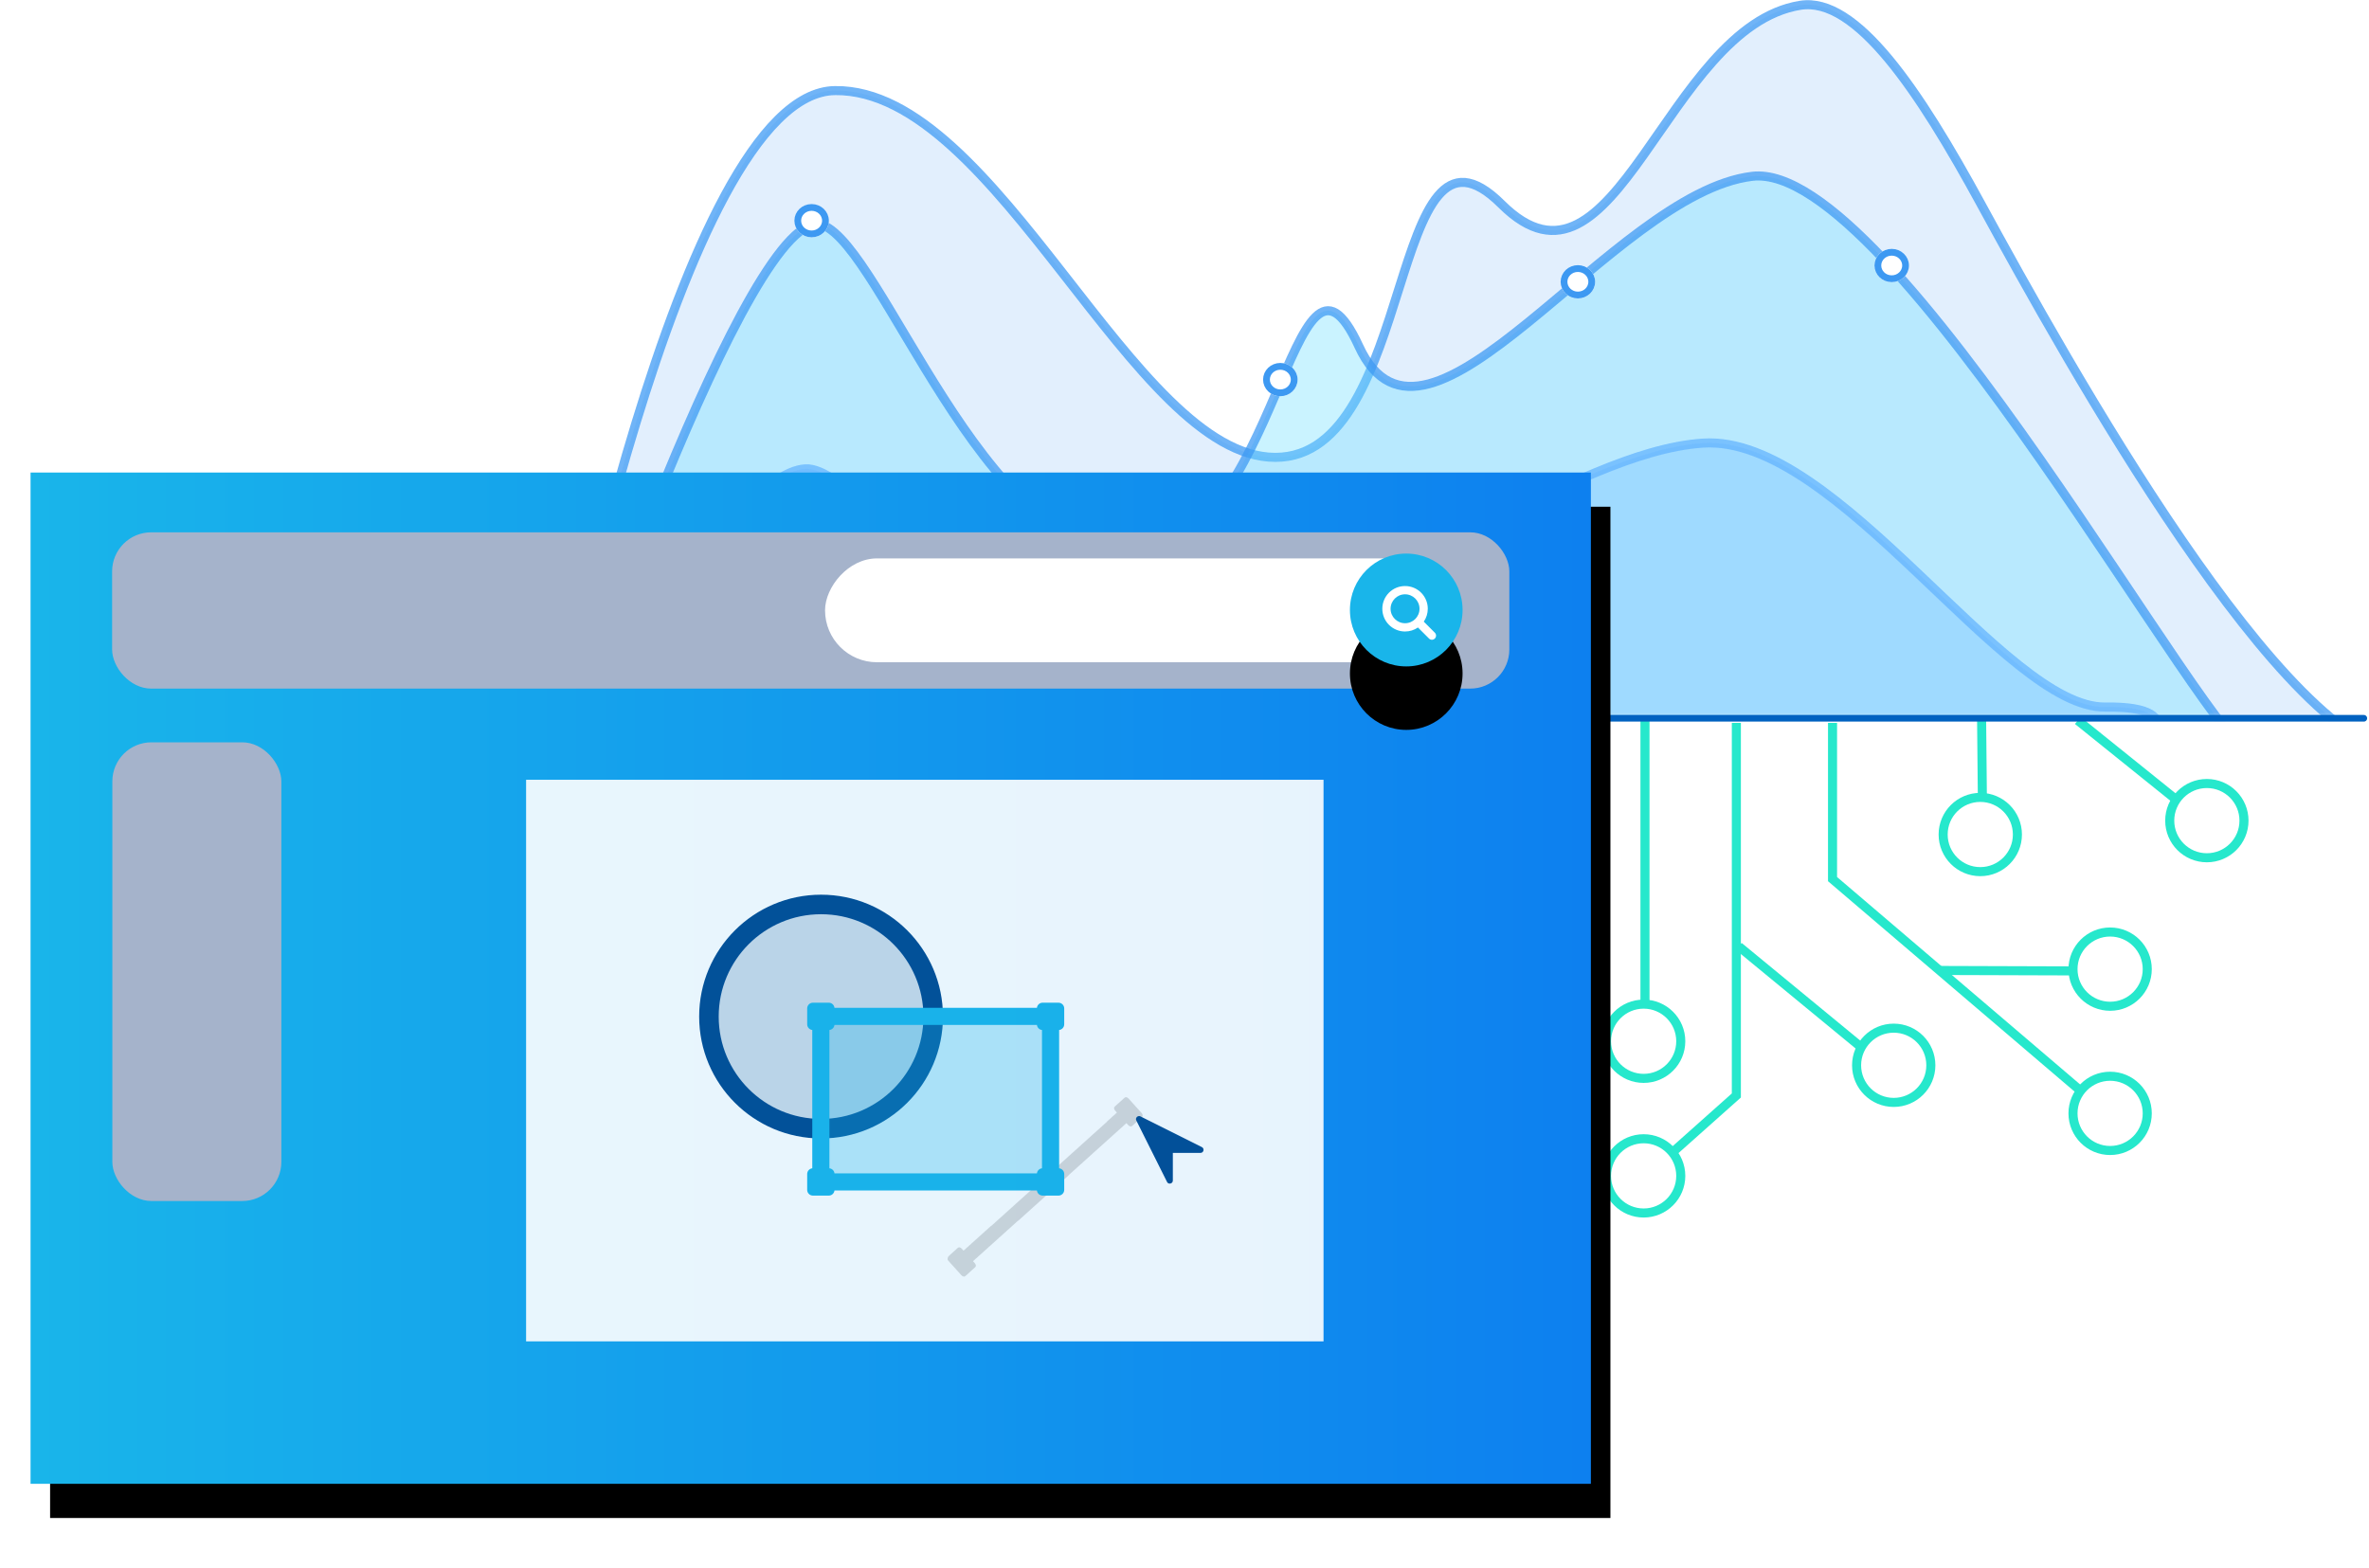 <svg height="321" viewBox="0 0 485 321" width="485" xmlns="http://www.w3.org/2000/svg" xmlns:xlink="http://www.w3.org/1999/xlink"><defs><linearGradient id="a" x1="0%" x2="100%" y1="61.966%" y2="61.966%"><stop offset="0" stop-color="#19b5ea"/><stop offset="1" stop-color="#0d80ef"/></linearGradient><path id="b" d="m0 .759h319.443v207.072h-319.443z"/><filter id="c" height="117.9%" width="111.6%" x="-4.5%" y="-5.6%"><feOffset dx="4" dy="7" in="SourceAlpha" result="shadowOffsetOuter1"/><feGaussianBlur in="shadowOffsetOuter1" result="shadowBlurOuter1" stdDeviation="5"/><feColorMatrix in="shadowBlurOuter1" type="matrix" values="0 0 0 0 0   0 0 0 0 0   0 0 0 0 0  0 0 0 0.07 0"/></filter><ellipse id="d" cx="11.898" cy="11.904" rx="11.531" ry="11.552"/><filter id="e" height="325.1%" width="325.5%" x="-112.7%" y="-56.3%"><feOffset dx="0" dy="13" in="SourceAlpha" result="shadowOffsetOuter1"/><feGaussianBlur in="shadowOffsetOuter1" result="shadowBlurOuter1" stdDeviation="6.5"/><feColorMatrix in="shadowBlurOuter1" type="matrix" values="0 0 0 0 0   0 0 0 0 0   0 0 0 0 0  0 0 0 0.127 0"/></filter><mask id="f" fill="#fff"><path d="m.268.063h379.669v153.668h-379.669z" fill="#fff" fill-rule="evenodd"/></mask></defs><g fill="none" fill-rule="evenodd"><g stroke="#26e8cc" stroke-width="1.855" transform="translate(243.24 147.525)"><path d="m32.725.492v27.073l15.518 12.284" transform="matrix(-1 0 0 1 80.969 0)"/><path d="m131.931.492v31.995l50.864 43.411"/><path d="m154.083 51.193 26.956.087" fill="#26e8cc"/><path d="m182.143 0 20.183 16.244" fill="#26e8cc"/><ellipse cx="208.565" cy="20.512" rx="7.602" ry="7.602"/><path d="m112.732 46.27 25.305 20.836" fill="#26e8cc"/><ellipse cx="144.456" cy="70.608" rx="7.602" ry="7.602"/><path d="m99.423.492v76.297l12.817 11.419" transform="matrix(-1 0 0 1 211.662 0)"/><g fill="#26e8cc"><path d="m93.533 0v58.313" transform="matrix(-1 0 0 1 187.066 0)"/><path d="m7.876 0v16.989" transform="matrix(-1 0 0 1 15.753 0)"/><path d="m162.61 0-.158 16.109" transform="matrix(-1 0 0 1 325.062 0)"/></g><path d="m53.788 0v41.348l24.977 19.603" transform="matrix(-1 0 0 1 132.552 0)"/><ellipse cx="162.178" cy="23.353" rx="7.602" ry="7.602" transform="matrix(-1 0 0 1 324.356 0)"/><ellipse cx="93.259" cy="65.686" rx="7.602" ry="7.602" transform="matrix(-1 0 0 1 186.518 0)"/><ellipse cx="27.294" cy="44.027" rx="7.602" ry="7.602"/><ellipse cx="7.602" cy="24.338" rx="7.602" ry="7.602"/><ellipse cx="93.259" cy="93.251" rx="7.602" ry="7.602"/><ellipse cx="47.969" cy="65.686" rx="7.602" ry="7.602"/><ellipse cx="188.761" cy="50.919" rx="7.602" ry="7.602"/><ellipse cx="188.761" cy="80.453" rx="7.602" ry="7.602"/></g><g transform="translate(104 -6.694)"><g mask="url(#f)" opacity=".8"><g transform="translate(8.8 7.21)"><path d="m58.171 18.032c33.378-.345 60.924 75.104 90.119 75.104s22.947-75.104 46.311-51.837c23.364 23.266 33.557-36.265 61.152-40.728 11.486-1.858 24.386 17.523 37.025 40.728 17.726 32.546 62.452 112.816 87.485 112.816h-379.669s25.525-135.752 57.576-136.083z" style="stroke:#0d80ef;stroke-width:1.855;fill-opacity:.2;fill:#0d80ef;fill-rule:evenodd;opacity:.738"/><path d="m55.667 45.578c12.433 4.952 32.543 67.18 63 67.18s32.96-72.348 46.729-42.375c13.768 29.973 51.735-31.351 80.523-34.796s94.291 118.513 102.636 118.513h-346.292s38.564-114.433 53.404-108.522z" style="stroke:#0d80ef;stroke-width:1.855;fill-opacity:.5;fill:#4ed6ff;fill-rule:evenodd;opacity:.738"/><g fill="none"><ellipse cx="149.32" cy="77.21" fill="#fff" fill-rule="evenodd" rx="3.533" ry="3.408"/><ellipse cx="149.32" cy="77.21" rx="2.838" ry="2.713" stroke="#0d80ef" stroke-width="1.391"/><ellipse cx="53.36" cy="44.669" fill="#fff" fill-rule="evenodd" rx="3.533" ry="3.408"/><ellipse cx="53.36" cy="44.669" rx="2.838" ry="2.713" stroke="#0d80ef" stroke-width="1.391"/><ellipse cx="210.234" cy="57.185" fill="#fff" fill-rule="evenodd" rx="3.533" ry="3.408"/><ellipse cx="210.234" cy="57.185" rx="2.838" ry="2.713" stroke="#0d80ef" stroke-width="1.391"/><ellipse cx="274.486" cy="53.847" fill="#fff" fill-rule="evenodd" rx="3.533" ry="3.408"/><ellipse cx="274.486" cy="53.847" rx="2.838" ry="2.713" stroke="#0d80ef" stroke-width="1.391"/></g><path d="m53.456 95.603c11.918 2.669 31.196 36.213 60.392 36.213 29.196 0 31.596-38.998 44.794-22.842 13.198 16.156 49.593-16.899 77.189-18.756 27.596-1.857 61.702 54.361 82.389 54.04 19.083-.296 7.199 9.842 7.199 9.842h-323.156s36.968-61.683 51.193-58.497z" style="stroke:#3ca0ff;stroke-width:1.855;fill-opacity:.4;fill:#3ca0ff;fill-rule:evenodd;opacity:.738"/></g></g><path d="m.268 153.771h379.669" style="stroke:#0061c0;stroke-width:1.36;fill-opacity:.2;fill:#004990;stroke-linecap:round;stroke-linejoin:round"/></g><g transform="translate(6 96)"><g transform="translate(.256)"><use fill="#000" filter="url(#c)" xlink:href="#b"/><use fill="url(#a)" fill-rule="evenodd" xlink:href="#b"/></g><rect fill="#a5b3cb" height="32" rx="8" width="286.047" x="16.953" y="13"/><rect fill="#fff" height="21.266" rx="10.633" transform="matrix(1 0 0 -1 0 57.944)" width="128.587" x="162.91" y="18.339"/><rect fill="#a5b3cb" height="93.922" rx="8" width="34.598" x="17" y="56"/><g opacity=".9" transform="translate(101.706 63.668)"><path d="m0 0h163.257v114.995h-163.257z" fill="#fff"/><circle cx="60.389" cy="48.49" fill="#004990" fill-opacity=".2" r="22.957" stroke="#004990" stroke-width="4"/><path d="m86.421 98.461 2.702 3c.244.271.594.354.782.185l2.063-1.858c.188-.169.142-.526-.102-.797l-.368-.409 9.233-8.313c0.0.013.001.027.002.041l10.306-9.279c.007-.021.017-.042.024-.063l11.842-10.662.368.409c.244.271.594.354.782.185l2.063-1.858c.188-.169.142-.526-.102-.797l-2.681-2.977c-.244-.271-.594-.354-.782-.185l-2.063 1.858c-.188.169-.142.526.102.797l.368.409-2.069 1.863.021.023-23.673 21.316-.021-.023-5.663 5.099-.368-.409c-.244-.271-.594-.354-.782-.185-1.234 1.111-1.851 1.667-1.851 1.667-.255.229-.371.7-.132.965z" fill="#d8d8d8"/><path d="m59.87 48.745h47.197v33.27h-47.197z" fill="#19b5ea" fill-opacity=".3"/><path d="m105.617 51.236v28.324c-.544.059-.976.491-1.035 1.035h-41.448c-.059-.543-.491-.976-1.035-1.035v-28.324c.544-.059.976-.491 1.035-1.035h41.448c.059.544.491.976 1.035 1.035m4.551-1.163v-3.253c0-.646-.524-1.17-1.17-1.17h-3.253c-.603 0-1.099.456-1.163 1.042h-41.448c-.064-.586-.56-1.042-1.163-1.042h-3.253c-.646 0-1.17.524-1.17 1.17v3.253c0 .603.456 1.099 1.042 1.163v28.324c-.586.064-1.042.56-1.042 1.163v3.253c0 .646.524 1.17 1.17 1.17h3.253c.603 0 1.099-.456 1.163-1.041h41.448c.064.586.56 1.041 1.163 1.041h3.253c.646 0 1.17-.524 1.17-1.17v-3.253c0-.602-.456-1.099-1.041-1.163v-28.324c.586-.064 1.041-.56 1.041-1.163" fill="#19b5ea"/><path d="m138.503 69.048c-.118-.124-.265-.187-.442-.187-.105 0-.2.023-.285.069l-12.571 6.286c-.131.066-.226.164-.285.295-.059.131-.072.269-.039.412.033.144.106.26.221.349.115.088.244.133.388.133h5.657v5.657c0 .144.044.273.133.388.088.115.205.188.349.221.065.013.115.02.147.02.262 0 .449-.115.56-.344l6.286-12.572c.065-.124.087-.254.064-.388-.023-.134-.084-.247-.182-.339z" fill="#004990" transform="matrix(-1 0 0 1 263.556 0)"/></g><g transform="translate(270 17)"><use fill="#000" filter="url(#e)" xlink:href="#d"/><use fill="#19b5ea" fill-rule="evenodd" xlink:href="#d"/><path d="m14.615 11.654c0-1.633-1.329-2.962-2.962-2.962s-2.962 1.329-2.962 2.962 1.329 2.962 2.962 2.962 2.962-1.329 2.962-2.962zm3.385 5.5c0 .463-.383.846-.846.846-.225 0-.443-.093-.595-.251l-2.267-2.261c-.773.535-1.699.82-2.638.82-2.572 0-4.654-2.082-4.654-4.654 0-2.572 2.082-4.654 4.654-4.654 2.572 0 4.654 2.082 4.654 4.654 0 .939-.284 1.864-.82 2.638l2.267 2.267c.152.152.245.37.245.595z" fill="#fff"/></g></g></g></svg>